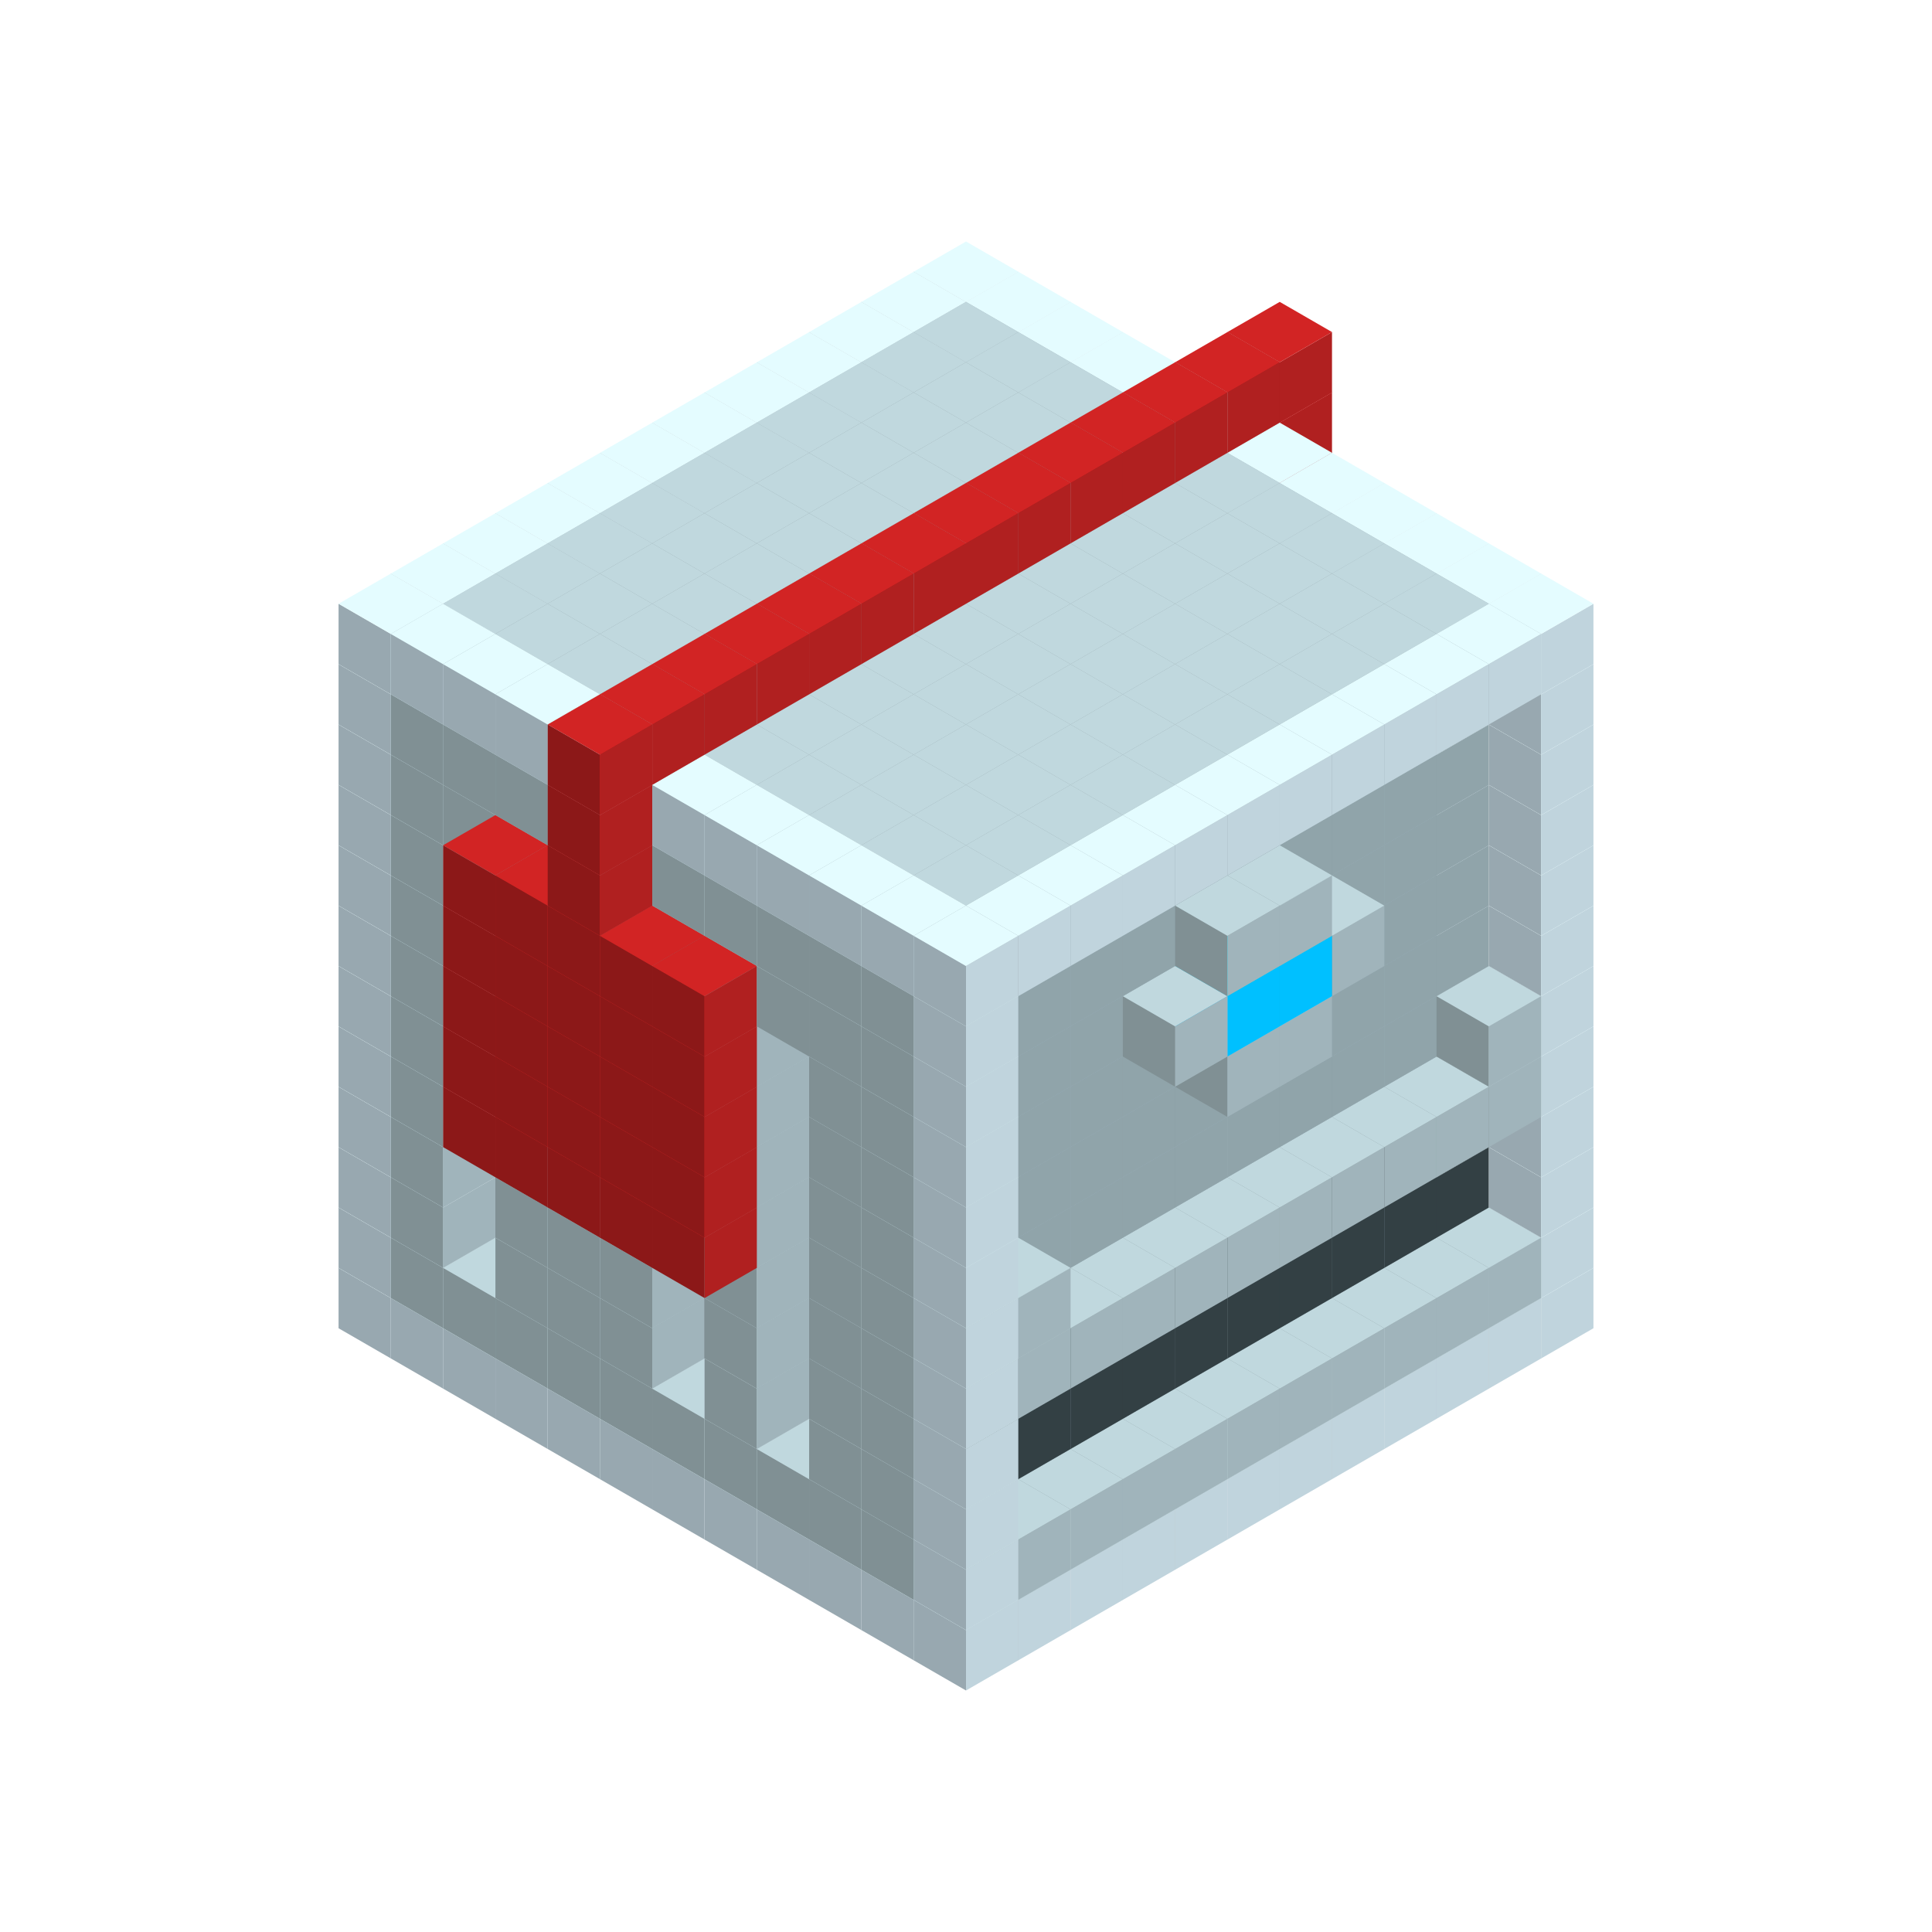 
<svg width='600' height='600' viewBox='4436371 5550000 3200000 3200000' xmlns='http://www.w3.org/2000/svg' xmlns:xlink='http://www.w3.org/1999/xlink'>
<use xlink:href='#v-0x00000128-4' transform='translate(983738,3600000)'/>
<use xlink:href='#v-0x00000128-4' transform='translate(1070341,3650000)'/>
<use xlink:href='#v-0x00000128-4' transform='translate(1156944,3700000)'/>
<use xlink:href='#v-0x00000128-4' transform='translate(1243547,3750000)'/>
<use xlink:href='#v-0x00000128-4' transform='translate(1330150,3800000)'/>
<use xlink:href='#v-0x00000128-4' transform='translate(1416753,3850000)'/>
<use xlink:href='#v-0x00000128-4' transform='translate(1503356,3900000)'/>
<use xlink:href='#v-0x00000128-4' transform='translate(1589959,3950000)'/>
<use xlink:href='#v-0x00000128-4' transform='translate(1676562,4000000)'/>
<use xlink:href='#v-0x00000128-4' transform='translate(1763165,4050000)'/>
<use xlink:href='#v-0x00000128-4' transform='translate(1849768,4100000)'/>
<use xlink:href='#v-0x00000128-4' transform='translate(2889004,3600000)'/>
<use xlink:href='#v-0x00000128-4' transform='translate(2802401,3650000)'/>
<use xlink:href='#v-0x00000128-4' transform='translate(2715798,3700000)'/>
<use xlink:href='#v-0x00000128-4' transform='translate(2629195,3750000)'/>
<use xlink:href='#v-0x00000128-4' transform='translate(2542592,3800000)'/>
<use xlink:href='#v-0x00000128-4' transform='translate(2455989,3850000)'/>
<use xlink:href='#v-0x00000128-4' transform='translate(2369386,3900000)'/>
<use xlink:href='#v-0x00000128-4' transform='translate(2282783,3950000)'/>
<use xlink:href='#v-0x00000128-4' transform='translate(2196180,4000000)'/>
<use xlink:href='#v-0x00000128-4' transform='translate(2109577,4050000)'/>
<use xlink:href='#v-0x00000128-4' transform='translate(2022974,4100000)'/>
<use xlink:href='#v-0x00000128-4' transform='translate(1936371,4150000)'/>
<use xlink:href='#v-0x00000128-4' transform='translate(983738,3500000)'/>
<use xlink:href='#v-0x00000128-1' transform='translate(1070341,3550000)'/>
<use xlink:href='#v-0x00000128-1' transform='translate(1156944,3600000)'/>
<use xlink:href='#v-0x00000128-1' transform='translate(1243547,3650000)'/>
<use xlink:href='#v-0x00000128-1' transform='translate(1330150,3700000)'/>
<use xlink:href='#v-0x00000128-1' transform='translate(1416753,3750000)'/>
<use xlink:href='#v-0x00000128-1' transform='translate(1503356,3800000)'/>
<use xlink:href='#v-0x00000128-1' transform='translate(1589959,3850000)'/>
<use xlink:href='#v-0x00000128-1' transform='translate(1676562,3900000)'/>
<use xlink:href='#v-0x00000128-1' transform='translate(1763165,3950000)'/>
<use xlink:href='#v-0x00000128-2' transform='translate(2715798,3500000)'/>
<use xlink:href='#v-0x00000128-2' transform='translate(2629195,3550000)'/>
<use xlink:href='#v-0x00000128-2' transform='translate(2542592,3600000)'/>
<use xlink:href='#v-0x00000128-2' transform='translate(2455989,3650000)'/>
<use xlink:href='#v-0x00000128-2' transform='translate(2369386,3700000)'/>
<use xlink:href='#v-0x00000128-2' transform='translate(2282783,3750000)'/>
<use xlink:href='#v-0x00000128-2' transform='translate(2196180,3800000)'/>
<use xlink:href='#v-0x00000128-2' transform='translate(2109577,3850000)'/>
<use xlink:href='#v-0x00000128-2' transform='translate(2022974,3900000)'/>
<use xlink:href='#v-0x00000128-2' transform='translate(1936371,3950000)'/>
<use xlink:href='#v-0x00000128-1' transform='translate(1849768,4000000)'/>
<use xlink:href='#v-0x00000128-4' transform='translate(2889004,3500000)'/>
<use xlink:href='#v-0x00000128-1' transform='translate(2802401,3550000)'/>
<use xlink:href='#v-0x00000128-1' transform='translate(2715798,3600000)'/>
<use xlink:href='#v-0x00000128-1' transform='translate(2629195,3650000)'/>
<use xlink:href='#v-0x00000128-1' transform='translate(2542592,3700000)'/>
<use xlink:href='#v-0x00000128-1' transform='translate(2455989,3750000)'/>
<use xlink:href='#v-0x00000128-1' transform='translate(2369386,3800000)'/>
<use xlink:href='#v-0x00000128-1' transform='translate(2282783,3850000)'/>
<use xlink:href='#v-0x00000128-1' transform='translate(2196180,3900000)'/>
<use xlink:href='#v-0x00000128-1' transform='translate(2109577,3950000)'/>
<use xlink:href='#v-0x00000128-1' transform='translate(2022974,4000000)'/>
<use xlink:href='#v-0x00000128-4' transform='translate(1936371,4050000)'/>
<use xlink:href='#v-0x00000128-4' transform='translate(983738,3400000)'/>
<use xlink:href='#v-0x00000128-1' transform='translate(1070341,3450000)'/>
<use xlink:href='#v-0x00000128-2' transform='translate(1243547,3450000)'/>
<use xlink:href='#v-0x00000128-2' transform='translate(1330150,3500000)'/>
<use xlink:href='#v-0x00000128-1' transform='translate(1243547,3550000)'/>
<use xlink:href='#v-0x00000128-2' transform='translate(1416753,3550000)'/>
<use xlink:href='#v-0x00000128-1' transform='translate(1330150,3600000)'/>
<use xlink:href='#v-0x00000128-2' transform='translate(1503356,3600000)'/>
<use xlink:href='#v-0x00000128-1' transform='translate(1416753,3650000)'/>
<use xlink:href='#v-0x00000128-2' transform='translate(1589959,3650000)'/>
<use xlink:href='#v-0x00000128-2' transform='translate(1676562,3700000)'/>
<use xlink:href='#v-0x00000128-1' transform='translate(1589959,3750000)'/>
<use xlink:href='#v-0x00000128-2' transform='translate(1763165,3750000)'/>
<use xlink:href='#v-0x00000128-2' transform='translate(1849768,3800000)'/>
<use xlink:href='#v-0x00000128-1' transform='translate(1763165,3850000)'/>
<use xlink:href='#v-0x00000128-5' transform='translate(2715798,3400000)'/>
<use xlink:href='#v-0x00000128-5' transform='translate(2629195,3450000)'/>
<use xlink:href='#v-0x00000128-5' transform='translate(2542592,3500000)'/>
<use xlink:href='#v-0x00000128-5' transform='translate(2455989,3550000)'/>
<use xlink:href='#v-0x00000128-5' transform='translate(2369386,3600000)'/>
<use xlink:href='#v-0x00000128-5' transform='translate(2282783,3650000)'/>
<use xlink:href='#v-0x00000128-5' transform='translate(2196180,3700000)'/>
<use xlink:href='#v-0x00000128-5' transform='translate(2109577,3750000)'/>
<use xlink:href='#v-0x00000128-5' transform='translate(2022974,3800000)'/>
<use xlink:href='#v-0x00000128-5' transform='translate(1936371,3850000)'/>
<use xlink:href='#v-0x00000128-1' transform='translate(1849768,3900000)'/>
<use xlink:href='#v-0x00000128-4' transform='translate(2889004,3400000)'/>
<use xlink:href='#v-0x00000128-4' transform='translate(1936371,3950000)'/>
<use xlink:href='#v-0x00000128-4' transform='translate(983738,3300000)'/>
<use xlink:href='#v-0x00000128-1' transform='translate(1070341,3350000)'/>
<use xlink:href='#v-0x00000128-2' transform='translate(1243547,3350000)'/>
<use xlink:href='#v-0x00000128-2' transform='translate(1330150,3400000)'/>
<use xlink:href='#v-0x00000128-1' transform='translate(1243547,3450000)'/>
<use xlink:href='#v-0x00000128-2' transform='translate(1416753,3450000)'/>
<use xlink:href='#v-0x00000128-1' transform='translate(1330150,3500000)'/>
<use xlink:href='#v-0x00000128-2' transform='translate(1503356,3500000)'/>
<use xlink:href='#v-0x00000128-1' transform='translate(1416753,3550000)'/>
<use xlink:href='#v-0x00000128-2' transform='translate(1589959,3550000)'/>
<use xlink:href='#v-0x00000128-2' transform='translate(1676562,3600000)'/>
<use xlink:href='#v-0x00000128-1' transform='translate(1589959,3650000)'/>
<use xlink:href='#v-0x00000128-2' transform='translate(1763165,3650000)'/>
<use xlink:href='#v-0x00000128-2' transform='translate(1849768,3700000)'/>
<use xlink:href='#v-0x00000128-1' transform='translate(1763165,3750000)'/>
<use xlink:href='#v-0x00000128-5' transform='translate(2715798,3300000)'/>
<use xlink:href='#v-0x00000128-5' transform='translate(2629195,3350000)'/>
<use xlink:href='#v-0x00000128-5' transform='translate(2542592,3400000)'/>
<use xlink:href='#v-0x00000128-5' transform='translate(2455989,3450000)'/>
<use xlink:href='#v-0x00000128-5' transform='translate(2369386,3500000)'/>
<use xlink:href='#v-0x00000128-5' transform='translate(2282783,3550000)'/>
<use xlink:href='#v-0x00000128-5' transform='translate(2196180,3600000)'/>
<use xlink:href='#v-0x00000128-5' transform='translate(2109577,3650000)'/>
<use xlink:href='#v-0x00000128-5' transform='translate(2022974,3700000)'/>
<use xlink:href='#v-0x00000128-5' transform='translate(1936371,3750000)'/>
<use xlink:href='#v-0x00000128-1' transform='translate(1849768,3800000)'/>
<use xlink:href='#v-0x00000128-4' transform='translate(2889004,3300000)'/>
<use xlink:href='#v-0x00000128-4' transform='translate(1936371,3850000)'/>
<use xlink:href='#v-0x00000128-4' transform='translate(983738,3200000)'/>
<use xlink:href='#v-0x00000128-1' transform='translate(1070341,3250000)'/>
<use xlink:href='#v-0x00000128-2' transform='translate(1243547,3250000)'/>
<use xlink:href='#v-0x00000128-2' transform='translate(1330150,3300000)'/>
<use xlink:href='#v-0x00000128-1' transform='translate(1243547,3350000)'/>
<use xlink:href='#v-0x00000128-2' transform='translate(1416753,3350000)'/>
<use xlink:href='#v-0x00000128-1' transform='translate(1330150,3400000)'/>
<use xlink:href='#v-0x00000128-2' transform='translate(1503356,3400000)'/>
<use xlink:href='#v-0x00000128-1' transform='translate(1416753,3450000)'/>
<use xlink:href='#v-0x00000128-2' transform='translate(1589959,3450000)'/>
<use xlink:href='#v-0x00000128-2' transform='translate(1676562,3500000)'/>
<use xlink:href='#v-0x00000128-1' transform='translate(1589959,3550000)'/>
<use xlink:href='#v-0x00000128-2' transform='translate(1763165,3550000)'/>
<use xlink:href='#v-0x00000128-2' transform='translate(1849768,3600000)'/>
<use xlink:href='#v-0x00000128-1' transform='translate(1763165,3650000)'/>
<use xlink:href='#v-0x00000128-2' transform='translate(2715798,3200000)'/>
<use xlink:href='#v-0x00000128-2' transform='translate(2629195,3250000)'/>
<use xlink:href='#v-0x00000128-2' transform='translate(2542592,3300000)'/>
<use xlink:href='#v-0x00000128-2' transform='translate(2455989,3350000)'/>
<use xlink:href='#v-0x00000128-2' transform='translate(2369386,3400000)'/>
<use xlink:href='#v-0x00000128-2' transform='translate(2282783,3450000)'/>
<use xlink:href='#v-0x00000128-2' transform='translate(2196180,3500000)'/>
<use xlink:href='#v-0x00000128-2' transform='translate(2109577,3550000)'/>
<use xlink:href='#v-0x00000128-2' transform='translate(2022974,3600000)'/>
<use xlink:href='#v-0x00000128-2' transform='translate(1936371,3650000)'/>
<use xlink:href='#v-0x00000128-1' transform='translate(1849768,3700000)'/>
<use xlink:href='#v-0x00000128-4' transform='translate(2889004,3200000)'/>
<use xlink:href='#v-0x00000128-1' transform='translate(2802401,3250000)'/>
<use xlink:href='#v-0x00000128-1' transform='translate(2715798,3300000)'/>
<use xlink:href='#v-0x00000128-1' transform='translate(2629195,3350000)'/>
<use xlink:href='#v-0x00000128-1' transform='translate(2542592,3400000)'/>
<use xlink:href='#v-0x00000128-1' transform='translate(2455989,3450000)'/>
<use xlink:href='#v-0x00000128-1' transform='translate(2369386,3500000)'/>
<use xlink:href='#v-0x00000128-1' transform='translate(2282783,3550000)'/>
<use xlink:href='#v-0x00000128-1' transform='translate(2196180,3600000)'/>
<use xlink:href='#v-0x00000128-1' transform='translate(2109577,3650000)'/>
<use xlink:href='#v-0x00000128-1' transform='translate(2022974,3700000)'/>
<use xlink:href='#v-0x00000128-4' transform='translate(1936371,3750000)'/>
<use xlink:href='#v-0x00000128-4' transform='translate(983738,3100000)'/>
<use xlink:href='#v-0x00000128-1' transform='translate(1070341,3150000)'/>
<use xlink:href='#v-0x00000128-2' transform='translate(1243547,3150000)'/>
<use xlink:href='#v-0x00000128-6' transform='translate(2282783,2650000)'/>
<use xlink:href='#v-0x00000128-2' transform='translate(1330150,3200000)'/>
<use xlink:href='#v-0x00000128-6' transform='translate(1156944,3300000)'/>
<use xlink:href='#v-0x00000128-6' transform='translate(2369386,2700000)'/>
<use xlink:href='#v-0x00000128-2' transform='translate(1416753,3250000)'/>
<use xlink:href='#v-0x00000128-6' transform='translate(1243547,3350000)'/>
<use xlink:href='#v-0x00000128-6' transform='translate(2455989,2750000)'/>
<use xlink:href='#v-0x00000128-2' transform='translate(1503356,3300000)'/>
<use xlink:href='#v-0x00000128-6' transform='translate(1330150,3400000)'/>
<use xlink:href='#v-0x00000128-6' transform='translate(2542592,2800000)'/>
<use xlink:href='#v-0x00000128-2' transform='translate(1589959,3350000)'/>
<use xlink:href='#v-0x00000128-6' transform='translate(1416753,3450000)'/>
<use xlink:href='#v-0x00000128-6' transform='translate(2629195,2850000)'/>
<use xlink:href='#v-0x00000128-2' transform='translate(1676562,3400000)'/>
<use xlink:href='#v-0x00000128-1' transform='translate(1589959,3450000)'/>
<use xlink:href='#v-0x00000128-6' transform='translate(1503356,3500000)'/>
<use xlink:href='#v-0x00000128-2' transform='translate(1763165,3450000)'/>
<use xlink:href='#v-0x00000128-2' transform='translate(1849768,3500000)'/>
<use xlink:href='#v-0x00000128-1' transform='translate(1763165,3550000)'/>
<use xlink:href='#v-0x00000128-2' transform='translate(2715798,3100000)'/>
<use xlink:href='#v-0x00000128-2' transform='translate(2629195,3150000)'/>
<use xlink:href='#v-0x00000128-2' transform='translate(2542592,3200000)'/>
<use xlink:href='#v-0x00000128-2' transform='translate(2455989,3250000)'/>
<use xlink:href='#v-0x00000128-2' transform='translate(2369386,3300000)'/>
<use xlink:href='#v-0x00000128-2' transform='translate(2282783,3350000)'/>
<use xlink:href='#v-0x00000128-2' transform='translate(2196180,3400000)'/>
<use xlink:href='#v-0x00000128-2' transform='translate(2109577,3450000)'/>
<use xlink:href='#v-0x00000128-2' transform='translate(2022974,3500000)'/>
<use xlink:href='#v-0x00000128-2' transform='translate(1936371,3550000)'/>
<use xlink:href='#v-0x00000128-1' transform='translate(1849768,3600000)'/>
<use xlink:href='#v-0x00000128-4' transform='translate(2889004,3100000)'/>
<use xlink:href='#v-0x00000128-1' transform='translate(2802401,3150000)'/>
<use xlink:href='#v-0x00000128-1' transform='translate(2022974,3600000)'/>
<use xlink:href='#v-0x00000128-4' transform='translate(1936371,3650000)'/>
<use xlink:href='#v-0x00000128-4' transform='translate(983738,3000000)'/>
<use xlink:href='#v-0x00000128-1' transform='translate(1070341,3050000)'/>
<use xlink:href='#v-0x00000128-2' transform='translate(1243547,3050000)'/>
<use xlink:href='#v-0x00000128-6' transform='translate(2282783,2550000)'/>
<use xlink:href='#v-0x00000128-2' transform='translate(1330150,3100000)'/>
<use xlink:href='#v-0x00000128-1' transform='translate(1243547,3150000)'/>
<use xlink:href='#v-0x00000128-6' transform='translate(1156944,3200000)'/>
<use xlink:href='#v-0x00000128-6' transform='translate(2369386,2600000)'/>
<use xlink:href='#v-0x00000128-2' transform='translate(1416753,3150000)'/>
<use xlink:href='#v-0x00000128-1' transform='translate(1330150,3200000)'/>
<use xlink:href='#v-0x00000128-6' transform='translate(1243547,3250000)'/>
<use xlink:href='#v-0x00000128-6' transform='translate(2455989,2650000)'/>
<use xlink:href='#v-0x00000128-2' transform='translate(1503356,3200000)'/>
<use xlink:href='#v-0x00000128-1' transform='translate(1416753,3250000)'/>
<use xlink:href='#v-0x00000128-6' transform='translate(1330150,3300000)'/>
<use xlink:href='#v-0x00000128-6' transform='translate(2542592,2700000)'/>
<use xlink:href='#v-0x00000128-2' transform='translate(1589959,3250000)'/>
<use xlink:href='#v-0x00000128-6' transform='translate(1416753,3350000)'/>
<use xlink:href='#v-0x00000128-6' transform='translate(2629195,2750000)'/>
<use xlink:href='#v-0x00000128-2' transform='translate(1676562,3300000)'/>
<use xlink:href='#v-0x00000128-1' transform='translate(1589959,3350000)'/>
<use xlink:href='#v-0x00000128-6' transform='translate(1503356,3400000)'/>
<use xlink:href='#v-0x00000128-2' transform='translate(1763165,3350000)'/>
<use xlink:href='#v-0x00000128-2' transform='translate(1849768,3400000)'/>
<use xlink:href='#v-0x00000128-1' transform='translate(1763165,3450000)'/>
<use xlink:href='#v-0x00000128-2' transform='translate(2715798,3000000)'/>
<use xlink:href='#v-0x00000128-2' transform='translate(2629195,3050000)'/>
<use xlink:href='#v-0x00000128-2' transform='translate(2542592,3100000)'/>
<use xlink:href='#v-0x00000128-2' transform='translate(2455989,3150000)'/>
<use xlink:href='#v-0x00000128-2' transform='translate(2369386,3200000)'/>
<use xlink:href='#v-0x00000128-2' transform='translate(2282783,3250000)'/>
<use xlink:href='#v-0x00000128-2' transform='translate(2196180,3300000)'/>
<use xlink:href='#v-0x00000128-2' transform='translate(2109577,3350000)'/>
<use xlink:href='#v-0x00000128-2' transform='translate(2022974,3400000)'/>
<use xlink:href='#v-0x00000128-2' transform='translate(1936371,3450000)'/>
<use xlink:href='#v-0x00000128-1' transform='translate(1849768,3500000)'/>
<use xlink:href='#v-0x00000128-4' transform='translate(2889004,3000000)'/>
<use xlink:href='#v-0x00000128-4' transform='translate(1936371,3550000)'/>
<use xlink:href='#v-0x00000128-4' transform='translate(983738,2900000)'/>
<use xlink:href='#v-0x00000128-1' transform='translate(1070341,2950000)'/>
<use xlink:href='#v-0x00000128-2' transform='translate(1243547,2950000)'/>
<use xlink:href='#v-0x00000128-6' transform='translate(2282783,2450000)'/>
<use xlink:href='#v-0x00000128-2' transform='translate(1330150,3000000)'/>
<use xlink:href='#v-0x00000128-1' transform='translate(1243547,3050000)'/>
<use xlink:href='#v-0x00000128-6' transform='translate(1156944,3100000)'/>
<use xlink:href='#v-0x00000128-6' transform='translate(2369386,2500000)'/>
<use xlink:href='#v-0x00000128-2' transform='translate(1416753,3050000)'/>
<use xlink:href='#v-0x00000128-1' transform='translate(1330150,3100000)'/>
<use xlink:href='#v-0x00000128-6' transform='translate(1243547,3150000)'/>
<use xlink:href='#v-0x00000128-6' transform='translate(2455989,2550000)'/>
<use xlink:href='#v-0x00000128-2' transform='translate(1503356,3100000)'/>
<use xlink:href='#v-0x00000128-1' transform='translate(1416753,3150000)'/>
<use xlink:href='#v-0x00000128-6' transform='translate(1330150,3200000)'/>
<use xlink:href='#v-0x00000128-6' transform='translate(2542592,2600000)'/>
<use xlink:href='#v-0x00000128-2' transform='translate(1589959,3150000)'/>
<use xlink:href='#v-0x00000128-6' transform='translate(1416753,3250000)'/>
<use xlink:href='#v-0x00000128-6' transform='translate(2629195,2650000)'/>
<use xlink:href='#v-0x00000128-2' transform='translate(1676562,3200000)'/>
<use xlink:href='#v-0x00000128-1' transform='translate(1589959,3250000)'/>
<use xlink:href='#v-0x00000128-6' transform='translate(1503356,3300000)'/>
<use xlink:href='#v-0x00000128-2' transform='translate(1763165,3250000)'/>
<use xlink:href='#v-0x00000128-2' transform='translate(1849768,3300000)'/>
<use xlink:href='#v-0x00000128-1' transform='translate(1763165,3350000)'/>
<use xlink:href='#v-0x00000128-2' transform='translate(2715798,2900000)'/>
<use xlink:href='#v-0x00000128-2' transform='translate(2629195,2950000)'/>
<use xlink:href='#v-0x00000128-2' transform='translate(2542592,3000000)'/>
<use xlink:href='#v-0x00000128-2' transform='translate(2455989,3050000)'/>
<use xlink:href='#v-0x00000128-2' transform='translate(2369386,3100000)'/>
<use xlink:href='#v-0x00000128-2' transform='translate(2282783,3150000)'/>
<use xlink:href='#v-0x00000128-2' transform='translate(2196180,3200000)'/>
<use xlink:href='#v-0x00000128-2' transform='translate(2109577,3250000)'/>
<use xlink:href='#v-0x00000128-2' transform='translate(2022974,3300000)'/>
<use xlink:href='#v-0x00000128-2' transform='translate(1936371,3350000)'/>
<use xlink:href='#v-0x00000128-1' transform='translate(1849768,3400000)'/>
<use xlink:href='#v-0x00000128-4' transform='translate(2889004,2900000)'/>
<use xlink:href='#v-0x00000128-1' transform='translate(2455989,3150000)'/>
<use xlink:href='#v-0x00000128-1' transform='translate(2369386,3200000)'/>
<use xlink:href='#v-0x00000128-4' transform='translate(1936371,3450000)'/>
<use xlink:href='#v-0x00000128-4' transform='translate(983738,2800000)'/>
<use xlink:href='#v-0x00000128-1' transform='translate(1070341,2850000)'/>
<use xlink:href='#v-0x00000128-2' transform='translate(1243547,2850000)'/>
<use xlink:href='#v-0x00000128-6' transform='translate(2282783,2350000)'/>
<use xlink:href='#v-0x00000128-2' transform='translate(1330150,2900000)'/>
<use xlink:href='#v-0x00000128-1' transform='translate(1243547,2950000)'/>
<use xlink:href='#v-0x00000128-6' transform='translate(1156944,3000000)'/>
<use xlink:href='#v-0x00000128-6' transform='translate(2369386,2400000)'/>
<use xlink:href='#v-0x00000128-2' transform='translate(1416753,2950000)'/>
<use xlink:href='#v-0x00000128-1' transform='translate(1330150,3000000)'/>
<use xlink:href='#v-0x00000128-6' transform='translate(1243547,3050000)'/>
<use xlink:href='#v-0x00000128-6' transform='translate(2455989,2450000)'/>
<use xlink:href='#v-0x00000128-2' transform='translate(1503356,3000000)'/>
<use xlink:href='#v-0x00000128-1' transform='translate(1416753,3050000)'/>
<use xlink:href='#v-0x00000128-6' transform='translate(1330150,3100000)'/>
<use xlink:href='#v-0x00000128-6' transform='translate(2542592,2500000)'/>
<use xlink:href='#v-0x00000128-2' transform='translate(1589959,3050000)'/>
<use xlink:href='#v-0x00000128-6' transform='translate(1416753,3150000)'/>
<use xlink:href='#v-0x00000128-6' transform='translate(2629195,2550000)'/>
<use xlink:href='#v-0x00000128-2' transform='translate(1676562,3100000)'/>
<use xlink:href='#v-0x00000128-1' transform='translate(1589959,3150000)'/>
<use xlink:href='#v-0x00000128-6' transform='translate(1503356,3200000)'/>
<use xlink:href='#v-0x00000128-2' transform='translate(1763165,3150000)'/>
<use xlink:href='#v-0x00000128-2' transform='translate(1849768,3200000)'/>
<use xlink:href='#v-0x00000128-1' transform='translate(1763165,3250000)'/>
<use xlink:href='#v-0x00000128-2' transform='translate(2715798,2800000)'/>
<use xlink:href='#v-0x00000128-2' transform='translate(2629195,2850000)'/>
<use xlink:href='#v-0x00000128-2' transform='translate(2542592,2900000)'/>
<use xlink:href='#v-0x00000128-2' transform='translate(2455989,2950000)'/>
<use xlink:href='#v-0x00000128-2' transform='translate(2369386,3000000)'/>
<use xlink:href='#v-0x00000128-2' transform='translate(2282783,3050000)'/>
<use xlink:href='#v-0x00000128-2' transform='translate(2196180,3100000)'/>
<use xlink:href='#v-0x00000128-2' transform='translate(2109577,3150000)'/>
<use xlink:href='#v-0x00000128-2' transform='translate(2022974,3200000)'/>
<use xlink:href='#v-0x00000128-2' transform='translate(1936371,3250000)'/>
<use xlink:href='#v-0x00000128-1' transform='translate(1849768,3300000)'/>
<use xlink:href='#v-0x00000128-4' transform='translate(2889004,2800000)'/>
<use xlink:href='#v-0x00000128-1' transform='translate(2542592,3000000)'/>
<use xlink:href='#v-0x00000128-3' transform='translate(2455989,3050000)'/>
<use xlink:href='#v-0x00000128-3' transform='translate(2369386,3100000)'/>
<use xlink:href='#v-0x00000128-1' transform='translate(2282783,3150000)'/>
<use xlink:href='#v-0x00000128-4' transform='translate(1936371,3350000)'/>
<use xlink:href='#v-0x00000128-4' transform='translate(983738,2700000)'/>
<use xlink:href='#v-0x00000128-1' transform='translate(1070341,2750000)'/>
<use xlink:href='#v-0x00000128-2' transform='translate(1243547,2750000)'/>
<use xlink:href='#v-0x00000128-1' transform='translate(1156944,2800000)'/>
<use xlink:href='#v-0x00000128-6' transform='translate(2282783,2250000)'/>
<use xlink:href='#v-0x00000128-2' transform='translate(1330150,2800000)'/>
<use xlink:href='#v-0x00000128-6' transform='translate(1156944,2900000)'/>
<use xlink:href='#v-0x00000128-6' transform='translate(2369386,2300000)'/>
<use xlink:href='#v-0x00000128-2' transform='translate(1416753,2850000)'/>
<use xlink:href='#v-0x00000128-6' transform='translate(1243547,2950000)'/>
<use xlink:href='#v-0x00000128-6' transform='translate(2455989,2350000)'/>
<use xlink:href='#v-0x00000128-2' transform='translate(1503356,2900000)'/>
<use xlink:href='#v-0x00000128-6' transform='translate(1330150,3000000)'/>
<use xlink:href='#v-0x00000128-6' transform='translate(2542592,2400000)'/>
<use xlink:href='#v-0x00000128-2' transform='translate(1589959,2950000)'/>
<use xlink:href='#v-0x00000128-1' transform='translate(1503356,3000000)'/>
<use xlink:href='#v-0x00000128-6' transform='translate(1416753,3050000)'/>
<use xlink:href='#v-0x00000128-6' transform='translate(2629195,2450000)'/>
<use xlink:href='#v-0x00000128-2' transform='translate(1676562,3000000)'/>
<use xlink:href='#v-0x00000128-1' transform='translate(1589959,3050000)'/>
<use xlink:href='#v-0x00000128-6' transform='translate(1503356,3100000)'/>
<use xlink:href='#v-0x00000128-2' transform='translate(1763165,3050000)'/>
<use xlink:href='#v-0x00000128-1' transform='translate(1676562,3100000)'/>
<use xlink:href='#v-0x00000128-2' transform='translate(1849768,3100000)'/>
<use xlink:href='#v-0x00000128-1' transform='translate(1763165,3150000)'/>
<use xlink:href='#v-0x00000128-2' transform='translate(2715798,2700000)'/>
<use xlink:href='#v-0x00000128-2' transform='translate(2629195,2750000)'/>
<use xlink:href='#v-0x00000128-2' transform='translate(2542592,2800000)'/>
<use xlink:href='#v-0x00000128-2' transform='translate(2455989,2850000)'/>
<use xlink:href='#v-0x00000128-2' transform='translate(2369386,2900000)'/>
<use xlink:href='#v-0x00000128-2' transform='translate(2282783,2950000)'/>
<use xlink:href='#v-0x00000128-2' transform='translate(2196180,3000000)'/>
<use xlink:href='#v-0x00000128-2' transform='translate(2109577,3050000)'/>
<use xlink:href='#v-0x00000128-2' transform='translate(2022974,3100000)'/>
<use xlink:href='#v-0x00000128-2' transform='translate(1936371,3150000)'/>
<use xlink:href='#v-0x00000128-1' transform='translate(1849768,3200000)'/>
<use xlink:href='#v-0x00000128-4' transform='translate(2889004,2700000)'/>
<use xlink:href='#v-0x00000128-1' transform='translate(2455989,2950000)'/>
<use xlink:href='#v-0x00000128-1' transform='translate(2369386,3000000)'/>
<use xlink:href='#v-0x00000128-4' transform='translate(1936371,3250000)'/>
<use xlink:href='#v-0x00000128-4' transform='translate(983738,2600000)'/>
<use xlink:href='#v-0x00000128-1' transform='translate(1070341,2650000)'/>
<use xlink:href='#v-0x00000128-1' transform='translate(1156944,2700000)'/>
<use xlink:href='#v-0x00000128-1' transform='translate(1243547,2750000)'/>
<use xlink:href='#v-0x00000128-1' transform='translate(1330150,2800000)'/>
<use xlink:href='#v-0x00000128-6' transform='translate(2455989,2250000)'/>
<use xlink:href='#v-0x00000128-1' transform='translate(1416753,2850000)'/>
<use xlink:href='#v-0x00000128-6' transform='translate(1330150,2900000)'/>
<use xlink:href='#v-0x00000128-1' transform='translate(1503356,2900000)'/>
<use xlink:href='#v-0x00000128-1' transform='translate(1589959,2950000)'/>
<use xlink:href='#v-0x00000128-1' transform='translate(1676562,3000000)'/>
<use xlink:href='#v-0x00000128-1' transform='translate(1763165,3050000)'/>
<use xlink:href='#v-0x00000128-2' transform='translate(2715798,2600000)'/>
<use xlink:href='#v-0x00000128-2' transform='translate(2629195,2650000)'/>
<use xlink:href='#v-0x00000128-2' transform='translate(2542592,2700000)'/>
<use xlink:href='#v-0x00000128-2' transform='translate(2455989,2750000)'/>
<use xlink:href='#v-0x00000128-2' transform='translate(2369386,2800000)'/>
<use xlink:href='#v-0x00000128-2' transform='translate(2282783,2850000)'/>
<use xlink:href='#v-0x00000128-2' transform='translate(2196180,2900000)'/>
<use xlink:href='#v-0x00000128-2' transform='translate(2109577,2950000)'/>
<use xlink:href='#v-0x00000128-2' transform='translate(2022974,3000000)'/>
<use xlink:href='#v-0x00000128-2' transform='translate(1936371,3050000)'/>
<use xlink:href='#v-0x00000128-1' transform='translate(1849768,3100000)'/>
<use xlink:href='#v-0x00000128-4' transform='translate(2889004,2600000)'/>
<use xlink:href='#v-0x00000128-4' transform='translate(1936371,3150000)'/>
<use xlink:href='#v-0x00000128-4' transform='translate(1936371,1950000)'/>
<use xlink:href='#v-0x00000128-4' transform='translate(1849768,2000000)'/>
<use xlink:href='#v-0x00000128-4' transform='translate(1763165,2050000)'/>
<use xlink:href='#v-0x00000128-4' transform='translate(1676562,2100000)'/>
<use xlink:href='#v-0x00000128-4' transform='translate(1589959,2150000)'/>
<use xlink:href='#v-0x00000128-4' transform='translate(1503356,2200000)'/>
<use xlink:href='#v-0x00000128-4' transform='translate(1416753,2250000)'/>
<use xlink:href='#v-0x00000128-4' transform='translate(1330150,2300000)'/>
<use xlink:href='#v-0x00000128-4' transform='translate(1243547,2350000)'/>
<use xlink:href='#v-0x00000128-4' transform='translate(1156944,2400000)'/>
<use xlink:href='#v-0x00000128-4' transform='translate(1070341,2450000)'/>
<use xlink:href='#v-0x00000128-4' transform='translate(983738,2500000)'/>
<use xlink:href='#v-0x00000128-4' transform='translate(2022974,2000000)'/>
<use xlink:href='#v-0x00000128-1' transform='translate(1936371,2050000)'/>
<use xlink:href='#v-0x00000128-1' transform='translate(1849768,2100000)'/>
<use xlink:href='#v-0x00000128-1' transform='translate(1763165,2150000)'/>
<use xlink:href='#v-0x00000128-1' transform='translate(1676562,2200000)'/>
<use xlink:href='#v-0x00000128-1' transform='translate(1589959,2250000)'/>
<use xlink:href='#v-0x00000128-1' transform='translate(1503356,2300000)'/>
<use xlink:href='#v-0x00000128-1' transform='translate(1416753,2350000)'/>
<use xlink:href='#v-0x00000128-1' transform='translate(1330150,2400000)'/>
<use xlink:href='#v-0x00000128-1' transform='translate(1243547,2450000)'/>
<use xlink:href='#v-0x00000128-1' transform='translate(1156944,2500000)'/>
<use xlink:href='#v-0x00000128-4' transform='translate(1070341,2550000)'/>
<use xlink:href='#v-0x00000128-4' transform='translate(2109577,2050000)'/>
<use xlink:href='#v-0x00000128-1' transform='translate(2022974,2100000)'/>
<use xlink:href='#v-0x00000128-1' transform='translate(1936371,2150000)'/>
<use xlink:href='#v-0x00000128-1' transform='translate(1849768,2200000)'/>
<use xlink:href='#v-0x00000128-1' transform='translate(1763165,2250000)'/>
<use xlink:href='#v-0x00000128-1' transform='translate(1676562,2300000)'/>
<use xlink:href='#v-0x00000128-1' transform='translate(1589959,2350000)'/>
<use xlink:href='#v-0x00000128-1' transform='translate(1503356,2400000)'/>
<use xlink:href='#v-0x00000128-1' transform='translate(1416753,2450000)'/>
<use xlink:href='#v-0x00000128-1' transform='translate(1330150,2500000)'/>
<use xlink:href='#v-0x00000128-1' transform='translate(1243547,2550000)'/>
<use xlink:href='#v-0x00000128-4' transform='translate(1156944,2600000)'/>
<use xlink:href='#v-0x00000128-4' transform='translate(2196180,2100000)'/>
<use xlink:href='#v-0x00000128-1' transform='translate(2109577,2150000)'/>
<use xlink:href='#v-0x00000128-1' transform='translate(2022974,2200000)'/>
<use xlink:href='#v-0x00000128-1' transform='translate(1936371,2250000)'/>
<use xlink:href='#v-0x00000128-1' transform='translate(1849768,2300000)'/>
<use xlink:href='#v-0x00000128-1' transform='translate(1763165,2350000)'/>
<use xlink:href='#v-0x00000128-1' transform='translate(1676562,2400000)'/>
<use xlink:href='#v-0x00000128-1' transform='translate(1589959,2450000)'/>
<use xlink:href='#v-0x00000128-1' transform='translate(1503356,2500000)'/>
<use xlink:href='#v-0x00000128-1' transform='translate(1416753,2550000)'/>
<use xlink:href='#v-0x00000128-1' transform='translate(1330150,2600000)'/>
<use xlink:href='#v-0x00000128-4' transform='translate(1243547,2650000)'/>
<use xlink:href='#v-0x00000128-4' transform='translate(2282783,2150000)'/>
<use xlink:href='#v-0x00000128-1' transform='translate(2196180,2200000)'/>
<use xlink:href='#v-0x00000128-1' transform='translate(2109577,2250000)'/>
<use xlink:href='#v-0x00000128-1' transform='translate(2022974,2300000)'/>
<use xlink:href='#v-0x00000128-1' transform='translate(1936371,2350000)'/>
<use xlink:href='#v-0x00000128-1' transform='translate(1849768,2400000)'/>
<use xlink:href='#v-0x00000128-1' transform='translate(1763165,2450000)'/>
<use xlink:href='#v-0x00000128-1' transform='translate(1676562,2500000)'/>
<use xlink:href='#v-0x00000128-1' transform='translate(1589959,2550000)'/>
<use xlink:href='#v-0x00000128-1' transform='translate(1503356,2600000)'/>
<use xlink:href='#v-0x00000128-1' transform='translate(1416753,2650000)'/>
<use xlink:href='#v-0x00000128-4' transform='translate(1330150,2700000)'/>
<use xlink:href='#v-0x00000128-6' transform='translate(2455989,2150000)'/>
<use xlink:href='#v-0x00000128-4' transform='translate(2369386,2200000)'/>
<use xlink:href='#v-0x00000128-1' transform='translate(2282783,2250000)'/>
<use xlink:href='#v-0x00000128-1' transform='translate(2196180,2300000)'/>
<use xlink:href='#v-0x00000128-1' transform='translate(2109577,2350000)'/>
<use xlink:href='#v-0x00000128-1' transform='translate(2022974,2400000)'/>
<use xlink:href='#v-0x00000128-1' transform='translate(1936371,2450000)'/>
<use xlink:href='#v-0x00000128-1' transform='translate(1849768,2500000)'/>
<use xlink:href='#v-0x00000128-1' transform='translate(1763165,2550000)'/>
<use xlink:href='#v-0x00000128-1' transform='translate(1676562,2600000)'/>
<use xlink:href='#v-0x00000128-1' transform='translate(1589959,2650000)'/>
<use xlink:href='#v-0x00000128-1' transform='translate(1503356,2700000)'/>
<use xlink:href='#v-0x00000128-4' transform='translate(1416753,2750000)'/>
<use xlink:href='#v-0x00000128-6' transform='translate(1330150,2800000)'/>
<use xlink:href='#v-0x00000128-4' transform='translate(2455989,2250000)'/>
<use xlink:href='#v-0x00000128-1' transform='translate(2369386,2300000)'/>
<use xlink:href='#v-0x00000128-1' transform='translate(2282783,2350000)'/>
<use xlink:href='#v-0x00000128-1' transform='translate(2196180,2400000)'/>
<use xlink:href='#v-0x00000128-1' transform='translate(2109577,2450000)'/>
<use xlink:href='#v-0x00000128-1' transform='translate(2022974,2500000)'/>
<use xlink:href='#v-0x00000128-1' transform='translate(1936371,2550000)'/>
<use xlink:href='#v-0x00000128-1' transform='translate(1849768,2600000)'/>
<use xlink:href='#v-0x00000128-1' transform='translate(1763165,2650000)'/>
<use xlink:href='#v-0x00000128-1' transform='translate(1676562,2700000)'/>
<use xlink:href='#v-0x00000128-1' transform='translate(1589959,2750000)'/>
<use xlink:href='#v-0x00000128-4' transform='translate(1503356,2800000)'/>
<use xlink:href='#v-0x00000128-4' transform='translate(2542592,2300000)'/>
<use xlink:href='#v-0x00000128-1' transform='translate(2455989,2350000)'/>
<use xlink:href='#v-0x00000128-1' transform='translate(2369386,2400000)'/>
<use xlink:href='#v-0x00000128-1' transform='translate(2282783,2450000)'/>
<use xlink:href='#v-0x00000128-1' transform='translate(2196180,2500000)'/>
<use xlink:href='#v-0x00000128-1' transform='translate(2109577,2550000)'/>
<use xlink:href='#v-0x00000128-1' transform='translate(2022974,2600000)'/>
<use xlink:href='#v-0x00000128-1' transform='translate(1936371,2650000)'/>
<use xlink:href='#v-0x00000128-1' transform='translate(1849768,2700000)'/>
<use xlink:href='#v-0x00000128-1' transform='translate(1763165,2750000)'/>
<use xlink:href='#v-0x00000128-1' transform='translate(1676562,2800000)'/>
<use xlink:href='#v-0x00000128-4' transform='translate(1589959,2850000)'/>
<use xlink:href='#v-0x00000128-4' transform='translate(2629195,2350000)'/>
<use xlink:href='#v-0x00000128-1' transform='translate(2542592,2400000)'/>
<use xlink:href='#v-0x00000128-1' transform='translate(2455989,2450000)'/>
<use xlink:href='#v-0x00000128-1' transform='translate(2369386,2500000)'/>
<use xlink:href='#v-0x00000128-1' transform='translate(2282783,2550000)'/>
<use xlink:href='#v-0x00000128-1' transform='translate(2196180,2600000)'/>
<use xlink:href='#v-0x00000128-1' transform='translate(2109577,2650000)'/>
<use xlink:href='#v-0x00000128-1' transform='translate(2022974,2700000)'/>
<use xlink:href='#v-0x00000128-1' transform='translate(1936371,2750000)'/>
<use xlink:href='#v-0x00000128-1' transform='translate(1849768,2800000)'/>
<use xlink:href='#v-0x00000128-1' transform='translate(1763165,2850000)'/>
<use xlink:href='#v-0x00000128-4' transform='translate(1676562,2900000)'/>
<use xlink:href='#v-0x00000128-4' transform='translate(2715798,2400000)'/>
<use xlink:href='#v-0x00000128-1' transform='translate(2629195,2450000)'/>
<use xlink:href='#v-0x00000128-1' transform='translate(2542592,2500000)'/>
<use xlink:href='#v-0x00000128-1' transform='translate(2455989,2550000)'/>
<use xlink:href='#v-0x00000128-1' transform='translate(2369386,2600000)'/>
<use xlink:href='#v-0x00000128-1' transform='translate(2282783,2650000)'/>
<use xlink:href='#v-0x00000128-1' transform='translate(2196180,2700000)'/>
<use xlink:href='#v-0x00000128-1' transform='translate(2109577,2750000)'/>
<use xlink:href='#v-0x00000128-1' transform='translate(2022974,2800000)'/>
<use xlink:href='#v-0x00000128-1' transform='translate(1936371,2850000)'/>
<use xlink:href='#v-0x00000128-1' transform='translate(1849768,2900000)'/>
<use xlink:href='#v-0x00000128-4' transform='translate(1763165,2950000)'/>
<use xlink:href='#v-0x00000128-4' transform='translate(2802401,2450000)'/>
<use xlink:href='#v-0x00000128-1' transform='translate(2715798,2500000)'/>
<use xlink:href='#v-0x00000128-1' transform='translate(2629195,2550000)'/>
<use xlink:href='#v-0x00000128-1' transform='translate(2542592,2600000)'/>
<use xlink:href='#v-0x00000128-1' transform='translate(2455989,2650000)'/>
<use xlink:href='#v-0x00000128-1' transform='translate(2369386,2700000)'/>
<use xlink:href='#v-0x00000128-1' transform='translate(2282783,2750000)'/>
<use xlink:href='#v-0x00000128-1' transform='translate(2196180,2800000)'/>
<use xlink:href='#v-0x00000128-1' transform='translate(2109577,2850000)'/>
<use xlink:href='#v-0x00000128-1' transform='translate(2022974,2900000)'/>
<use xlink:href='#v-0x00000128-1' transform='translate(1936371,2950000)'/>
<use xlink:href='#v-0x00000128-4' transform='translate(1849768,3000000)'/>
<use xlink:href='#v-0x00000128-4' transform='translate(2889004,2500000)'/>
<use xlink:href='#v-0x00000128-4' transform='translate(2802401,2550000)'/>
<use xlink:href='#v-0x00000128-4' transform='translate(2715798,2600000)'/>
<use xlink:href='#v-0x00000128-4' transform='translate(2629195,2650000)'/>
<use xlink:href='#v-0x00000128-4' transform='translate(2542592,2700000)'/>
<use xlink:href='#v-0x00000128-4' transform='translate(2455989,2750000)'/>
<use xlink:href='#v-0x00000128-4' transform='translate(2369386,2800000)'/>
<use xlink:href='#v-0x00000128-4' transform='translate(2282783,2850000)'/>
<use xlink:href='#v-0x00000128-4' transform='translate(2196180,2900000)'/>
<use xlink:href='#v-0x00000128-4' transform='translate(2109577,2950000)'/>
<use xlink:href='#v-0x00000128-4' transform='translate(2022974,3000000)'/>
<use xlink:href='#v-0x00000128-4' transform='translate(1936371,3050000)'/>
<use xlink:href='#v-0x00000128-6' transform='translate(2455989,2050000)'/>
<use xlink:href='#v-0x00000128-6' transform='translate(2369386,2100000)'/>
<use xlink:href='#v-0x00000128-6' transform='translate(2282783,2150000)'/>
<use xlink:href='#v-0x00000128-6' transform='translate(2196180,2200000)'/>
<use xlink:href='#v-0x00000128-6' transform='translate(2109577,2250000)'/>
<use xlink:href='#v-0x00000128-6' transform='translate(2022974,2300000)'/>
<use xlink:href='#v-0x00000128-6' transform='translate(1936371,2350000)'/>
<use xlink:href='#v-0x00000128-6' transform='translate(1849768,2400000)'/>
<use xlink:href='#v-0x00000128-6' transform='translate(1763165,2450000)'/>
<use xlink:href='#v-0x00000128-6' transform='translate(1676562,2500000)'/>
<use xlink:href='#v-0x00000128-6' transform='translate(1589959,2550000)'/>
<use xlink:href='#v-0x00000128-6' transform='translate(1503356,2600000)'/>
<use xlink:href='#v-0x00000128-6' transform='translate(1416753,2650000)'/>
<use xlink:href='#v-0x00000128-6' transform='translate(1330150,2700000)'/>
<defs>
<g id='v-0x00000128-1'>
<polygon points='4100000,4100000 4100000,4200000 4013397,4150000 4013397,4050000' fill='#809094'/>
<polygon points='4100000,4100000 4100000,4200000 4186602,4150000 4186602,4050000' fill='#a0b4bb'/>
<polygon points='4100000,4100000 4013397,4050000 4100000,4000000 4186602,4050000' fill='#c0d8de'/>
</g>
<g id='v-0x00000128-2'>
<polygon points='4100000,4100000 4100000,4200000 4013397,4150000 4013397,4050000' fill='#708088'/>
<polygon points='4100000,4100000 4100000,4200000 4186602,4150000 4186602,4050000' fill='#90a4aa'/>
<polygon points='4100000,4100000 4013397,4050000 4100000,4000000 4186602,4050000' fill='#a8c0cc'/>
</g>
<g id='v-0x00000128-3'>
<polygon points='4100000,4100000 4100000,4200000 4013397,4150000 4013397,4050000' fill='#0098cc'/>
<polygon points='4100000,4100000 4100000,4200000 4186602,4150000 4186602,4050000' fill='#00c0ff'/>
<polygon points='4100000,4100000 4013397,4050000 4100000,4000000 4186602,4050000' fill='#00e4ff'/>
</g>
<g id='v-0x00000128-4'>
<polygon points='4100000,4100000 4100000,4200000 4013397,4150000 4013397,4050000' fill='#98a8b0'/>
<polygon points='4100000,4100000 4100000,4200000 4186602,4150000 4186602,4050000' fill='#c0d4dd'/>
<polygon points='4100000,4100000 4013397,4050000 4100000,4000000 4186602,4050000' fill='#e4fcff'/>
</g>
<g id='v-0x00000128-5'>
<polygon points='4100000,4100000 4100000,4200000 4013397,4150000 4013397,4050000' fill='#283034'/>
<polygon points='4100000,4100000 4100000,4200000 4186602,4150000 4186602,4050000' fill='#334044'/>
<polygon points='4100000,4100000 4013397,4050000 4100000,4000000 4186602,4050000' fill='#3c484e'/>
</g>
<g id='v-0x00000128-6'>
<polygon points='4100000,4100000 4100000,4200000 4013397,4150000 4013397,4050000' fill='#8c1818'/>
<polygon points='4100000,4100000 4100000,4200000 4186602,4150000 4186602,4050000' fill='#b02020'/>
<polygon points='4100000,4100000 4013397,4050000 4100000,4000000 4186602,4050000' fill='#d22424'/>
</g>
</defs>
</svg>
